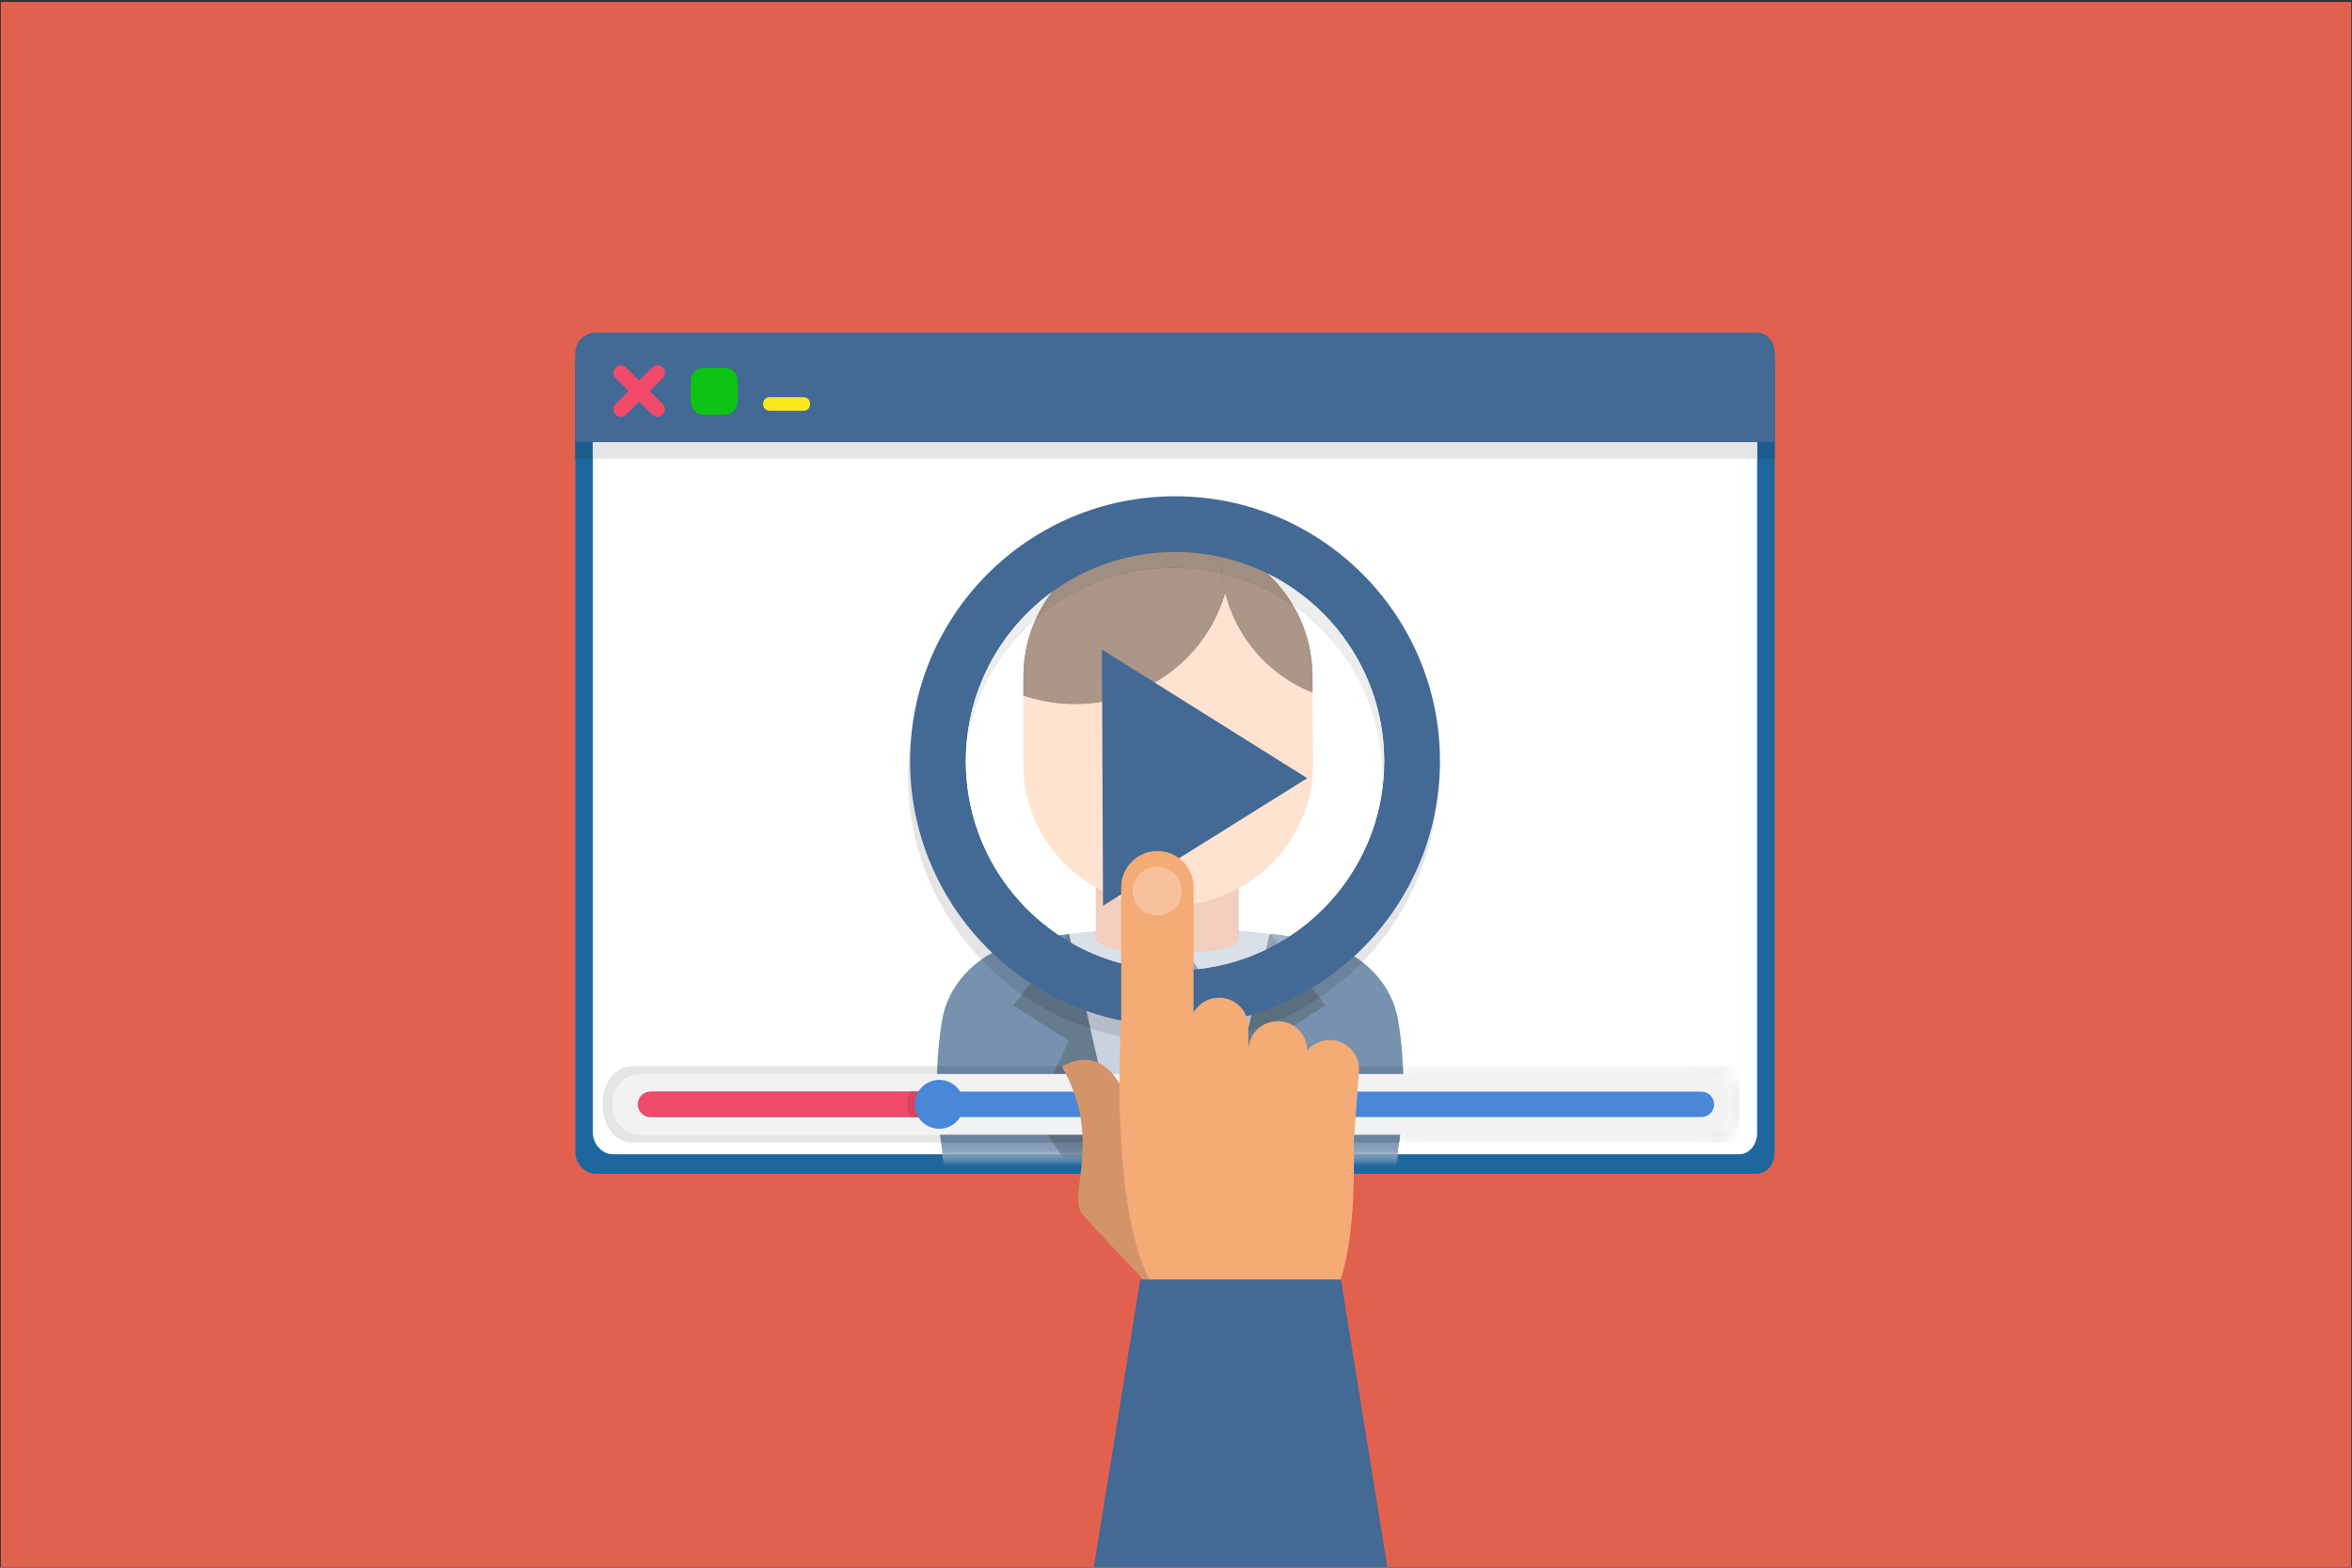 <?xml version="1.0" encoding="UTF-8"?>
<svg width="150px" height="100px" viewBox="0 0 150 100" version="1.1" xmlns="http://www.w3.org/2000/svg" xmlns:xlink="http://www.w3.org/1999/xlink">
    <rect x="0" y="0" width="150" height="100" fill="#333333" stroke="none"/>
    <defs>
        <path d="M73.101,51.788 L1.272,51.788 C0.603,51.788 0,51.153 0,50.417 L0,1.429 C0,0.692 0.603,0.124 1.272,0.124 L73.101,0.124 C73.77,0.124 74.251,0.692 74.251,1.429 L74.251,50.417 C74.251,51.153 73.77,51.788 73.101,51.788 Z" id="path-1"></path>
        <path d="M19.886,4.991 L0.006,4.991 C0.026,4.854 0.049,4.687 0.073,4.492 L19.28,4.492 C20.28,4.492 21.09,3.653 21.09,2.558 C21.09,1.462 20.28,0.623 19.28,0.623 L0.257,0.623 C0.253,0.459 0.247,0.293 0.24,0.124 L19.886,0.124 C20.904,0.124 21.728,1.186 21.728,2.558 C21.728,3.929 20.904,4.991 19.886,4.991 Z" id="path-3"></path>
    </defs>
    <g id="Page-1" stroke="none" stroke-width="1" fill="none" fill-rule="evenodd">
        <g id="Group">
            <polygon id="Fill-1" fill="#E2614E" points="0.054 99.958 149.953 99.958 149.953 0.124 0.054 0.124"></polygon>
            <path d="M113.186,73.495 C113.186,74.253 112.69,74.875 112.001,74.875 L37.999,74.875 C37.31,74.875 36.689,74.253 36.689,73.495 L36.689,23.025 C36.689,22.266 37.31,21.713 37.999,21.713 L112.001,21.713 C112.69,21.713 113.186,22.266 113.186,23.025 L113.186,73.495" id="Fill-6" fill="#1E679E"></path>
            <path d="M112.063,72.256 C112.063,72.992 111.582,73.627 110.913,73.627 L39.084,73.627 C38.415,73.627 37.812,72.992 37.812,72.256 L37.812,23.268 C37.812,22.531 38.415,21.963 39.084,21.963 L110.913,21.963 C111.582,21.963 112.063,22.531 112.063,23.268 L112.063,72.256" id="Fill-7" fill="#FFFFFF"></path>
            <path d="M113.186,29.263 L112.063,29.263 L112.063,23.268 C112.063,22.864 111.919,22.511 111.678,22.275 L112.001,22.275 C112.69,22.275 113.186,22.827 113.186,23.586 L113.186,29.263 M37.812,29.263 L36.689,29.263 L36.689,23.586 C36.689,22.827 37.31,22.275 37.999,22.275 L38.266,22.275 C37.993,22.511 37.812,22.864 37.812,23.268 L37.812,29.263" id="Fill-8" fill="#1B5C8E"></path>
            <path d="M112.063,29.263 L37.812,29.263 L37.812,23.268 C37.812,22.864 37.993,22.511 38.266,22.275 L111.678,22.275 C111.919,22.511 112.063,22.864 112.063,23.268 L112.063,29.263" id="Fill-9" fill="#E5E5E5"></path>
            <path d="M113.186,28.202 L113.186,22.526 C113.186,21.767 112.69,21.214 112.001,21.214 L37.999,21.214 C37.31,21.214 36.689,21.767 36.689,22.526 L36.689,28.202 L113.186,28.202" id="Fill-10" fill="#436995"></path>
            <path d="M42.238,26.456 C42.062,26.632 41.778,26.632 41.602,26.456 L39.246,24.1 C39.07,23.925 39.07,23.64 39.246,23.465 L39.283,23.427 C39.459,23.251 39.744,23.251 39.919,23.427 L42.275,25.783 C42.451,25.959 42.451,26.243 42.275,26.419 L42.238,26.456" id="Fill-11" fill="#F24B69"></path>
            <path d="M39.246,26.419 C39.07,26.243 39.07,25.959 39.246,25.783 L41.602,23.427 C41.778,23.251 42.062,23.251 42.238,23.427 L42.275,23.464 C42.451,23.64 42.451,23.925 42.275,24.1 L39.919,26.456 C39.744,26.632 39.459,26.632 39.284,26.456 L39.246,26.419" id="Fill-12" fill="#F24B69"></path>
            <path d="M47.047,25.628 C47.047,26.085 46.676,26.455 46.22,26.455 L44.878,26.455 C44.422,26.455 44.052,26.085 44.052,25.628 L44.052,24.287 C44.052,23.831 44.422,23.46 44.878,23.46 L46.22,23.46 C46.676,23.46 47.047,23.831 47.047,24.287 L47.047,25.628" id="Fill-13" fill="#0DC415"></path>
            <path d="M51.664,25.792 C51.664,26.021 51.479,26.206 51.25,26.206 L49.082,26.206 C48.854,26.206 48.669,26.021 48.669,25.792 L48.669,25.746 C48.669,25.517 48.854,25.332 49.082,25.332 L51.25,25.332 C51.479,25.332 51.664,25.517 51.664,25.746 L51.664,25.792" id="Fill-14" fill="#F8E71C"></path>
            <g id="Group-28" transform="translate(37.812, 21.839)">
                <mask id="mask-2" fill="white">
                    <use xlink:href="#path-1"></use>
                </mask>
                <g id="Clip-16"></g>
                <path d="M36.915,55.532 L47.284,55.532 C49.53,55.532 51.351,53.713 51.351,51.467 C51.351,51.467 52.088,47.604 51.351,43.232 C50.977,41.017 49.292,39.292 47.284,38.581 C44.821,37.709 39.486,37.312 36.894,37.312 L36.732,37.312 C34.14,37.312 28.804,37.709 26.341,38.581 C24.333,39.292 22.648,41.031 22.274,43.245 C21.537,47.617 22.274,51.473 22.274,51.473 C22.274,53.719 24.095,55.532 26.341,55.532 L36.915,55.532" id="Fill-15" fill="#C9D3DF" mask="url(#mask-2)"></path>
                <path d="M30.354,37.726 C28.795,37.934 27.334,38.208 26.341,38.559 C24.333,39.27 22.648,41.02 22.274,43.235 C21.537,47.606 22.274,51.468 22.274,51.468 C22.274,53.714 24.095,55.532 26.341,55.532 L34.333,55.532 L30.354,37.726" id="Fill-17" fill="#7792AF" mask="url(#mask-2)"></path>
                <path d="M51.351,43.227 C50.977,41.012 49.292,39.262 47.284,38.551 C46.288,38.199 44.822,37.93 43.259,37.723 L39.046,55.532 L47.284,55.532 C49.53,55.532 51.351,53.713 51.351,51.467 C51.351,51.467 52.088,47.599 51.351,43.227" id="Fill-18" fill="#7792AF" mask="url(#mask-2)"></path>
                <polyline id="Fill-19" fill="#657B8E" mask="url(#mask-2)" points="30.371 37.726 26.812 42.292 30.358 44.563 28.142 49.179 32.218 55.532 34.365 55.532 30.371 37.726"></polyline>
                <polyline id="Fill-20" fill="#657B8E" mask="url(#mask-2)" points="43.16 37.726 46.719 42.292 43.173 44.563 45.389 49.179 41.313 55.532 39.166 55.532 43.16 37.726"></polyline>
                <polygon id="Fill-21" fill="#EDB9A2" mask="url(#mask-2)" points="32.072 38.186 41.181 38.186 41.181 31.073 32.072 31.073"></polygon>
                <path d="M45.923,26.917 C45.923,31.919 41.756,35.974 36.689,35.974 C31.622,35.974 27.454,31.919 27.454,26.917 L27.454,21.923 C27.454,16.921 31.622,12.866 36.689,12.866 C41.756,12.866 45.893,16.921 45.893,21.923 L45.923,26.917" id="Fill-22" fill="#FFD6BB" mask="url(#mask-2)"></path>
                <path d="M27.62,22.583 C32.895,24.271 38.585,21.439 40.252,16.232 L41.146,13.379 C39.824,12.655 38.304,12.242 36.689,12.242 C31.622,12.242 27.454,16.297 27.454,21.299 L27.454,22.525 C27.51,22.544 27.564,22.565 27.62,22.583" id="Fill-23" fill="#866855" mask="url(#mask-2)"></path>
                <path d="M45.893,21.299 C45.893,17.491 43.494,14.234 40.113,12.895 C39.687,16.891 42.034,20.803 45.9,22.345 L45.893,21.299" id="Fill-24" fill="#866855" mask="url(#mask-2)"></path>
                <path d="M41.146,38.186 C41.146,38.611 39.154,38.957 36.696,38.957 C34.238,38.957 32.246,38.611 32.246,38.186 C32.246,37.76 34.238,37.415 36.696,37.415 C39.154,37.415 41.146,37.76 41.146,38.186" id="Fill-25" fill="#EDB9A2" mask="url(#mask-2)"></path>
                <path d="M38.686,40.56 C38.686,41.385 38.017,42.054 37.191,42.054 L36.311,42.054 C35.486,42.054 34.817,41.385 34.817,40.56 L34.817,40.554 C34.817,39.728 35.486,39.059 36.311,39.059 L37.191,39.059 C38.017,39.059 38.686,39.728 38.686,40.554 L38.686,40.56" id="Fill-26" fill="#657B8E" mask="url(#mask-2)"></path>
                <polyline id="Fill-27" fill="#657B8E" mask="url(#mask-2)" points="39.046 56.905 34.365 56.905 35.7 41.555 37.927 41.555 39.046 56.905"></polyline>
            </g>
            <g id="Group-31" transform="translate(89.226, 67.887)">
                <mask id="mask-4" fill="white">
                    <use xlink:href="#path-3"></use>
                </mask>
                <g id="Clip-30"></g>
                <polygon id="Fill-29" fill="#E5E5E5" mask="url(#mask-4)" points="0.006 4.991 21.728 4.991 21.728 0.124 0.006 0.124"></polygon>
            </g>
            <path d="M89.232,72.878 L89.232,72.878 C89.252,72.741 89.275,72.574 89.299,72.379 L89.299,72.379 C89.275,72.574 89.252,72.741 89.232,72.878 M78.954,68.51 L78.109,68.51 L77.155,68.011 L79.072,68.011 L78.954,68.51" id="Fill-32" fill="#B5BDC8"></path>
            <path d="M89.232,72.878 L86.34,72.878 C86.339,72.857 86.339,72.836 86.338,72.816 L85.504,72.379 L89.299,72.379 C89.275,72.574 89.252,72.741 89.232,72.878 M89.483,68.51 L81.997,68.51 L81.757,68.011 L89.466,68.011 C89.474,68.18 89.479,68.346 89.483,68.51 M78.966,68.51 L78.954,68.51 L79.072,68.011 L79.078,68.011 L78.966,68.51" id="Fill-33" fill="#6B839D"></path>
            <path d="M60.016,72.878 L40.263,72.878 C39.246,72.878 38.421,71.816 38.421,70.444 C38.421,69.073 39.246,68.011 40.263,68.011 L59.783,68.011 C59.775,68.18 59.77,68.346 59.766,68.51 L40.869,68.51 C39.87,68.51 39.06,69.349 39.06,70.444 C39.06,71.54 39.87,72.379 40.869,72.379 L59.949,72.379 C59.973,72.573 59.996,72.741 60.016,72.878" id="Fill-35" fill="#E5E5E5"></path>
            <path d="M67.147,72.878 L60.017,72.878 C59.997,72.741 59.974,72.574 59.95,72.379 L66.827,72.379 L67.147,72.878 M67.158,68.51 L59.766,68.51 C59.77,68.346 59.775,68.18 59.783,68.011 L67.398,68.011 L67.158,68.51" id="Fill-37" fill="#6B839D"></path>
            <path d="M69.049,72.878 L67.147,72.878 L66.827,72.379 L69.034,72.379 C69.043,72.548 69.048,72.715 69.049,72.878 M67.978,68.51 L67.158,68.51 L67.398,68.011 L67.762,68.011 C67.734,68.028 67.72,68.038 67.72,68.038 C67.812,68.197 67.898,68.354 67.978,68.51" id="Fill-38" fill="#5B6E80"></path>
            <path d="M110.316,70.444 C110.316,71.54 109.506,72.379 108.507,72.379 L40.869,72.379 C39.87,72.379 39.06,71.54 39.06,70.444 C39.06,69.349 39.87,68.51 40.869,68.51 L108.507,68.51 C109.506,68.51 110.316,69.349 110.316,70.444" id="Fill-40" fill="#F2F2F2"></path>
            <path d="M109.318,70.444 C109.318,70.892 108.955,71.256 108.507,71.256 L41.493,71.256 C41.045,71.256 40.682,70.892 40.682,70.444 C40.682,69.996 41.045,69.633 41.493,69.633 L108.507,69.633 C108.955,69.633 109.318,69.996 109.318,70.444" id="Fill-41" fill="#4987D8"></path>
            <path d="M61.023,70.444 C61.023,70.892 60.66,71.256 60.212,71.256 L41.493,71.256 C41.045,71.256 40.682,70.892 40.682,70.444 C40.682,69.996 41.045,69.633 41.493,69.633 L60.212,69.633 C60.66,69.633 61.023,69.996 61.023,70.444" id="Fill-42" fill="#F24B69"></path>
            <path d="M59.963,71.256 L58.07,71.256 C57.926,71.019 57.841,70.742 57.841,70.444 C57.841,70.147 57.926,69.87 58.07,69.633 L59.963,69.633 C60.411,69.633 60.774,69.996 60.774,70.444 C60.774,70.892 60.411,71.256 59.963,71.256" id="Fill-43" fill="#D9435E"></path>
            <path d="M61.46,70.444 C61.46,71.306 60.762,72.004 59.9,72.004 C59.039,72.004 58.34,71.306 58.34,70.444 C58.34,69.583 59.039,68.885 59.9,68.885 C60.762,68.885 61.46,69.583 61.46,70.444" id="Fill-44" fill="#4987D8"></path>
            <path d="M86.89,61.371 C86.721,61.24 86.545,61.118 86.364,61.004 C89.12,58.473 91.033,55.038 91.634,51.17 C91.259,55.127 89.519,58.685 86.89,61.371" id="Fill-45" fill="#E5E5E5"></path>
            <path d="M75.959,66.413 L75.887,65.426 C77.244,65.351 78.558,65.116 79.812,64.739 L79.581,65.769 C78.42,66.11 77.208,66.329 75.959,66.413 M73.287,65.987 L71.656,65.134 C72.208,65.243 72.77,65.325 73.34,65.378 L73.287,65.987" id="Fill-46" fill="#B5BDC8"></path>
            <path d="M84.149,63.64 L83.669,63.025 C84.634,62.441 85.537,61.763 86.364,61.004 C86.545,61.118 86.721,61.24 86.89,61.371 C86.06,62.22 85.141,62.981 84.149,63.64" id="Fill-47" fill="#6B839D"></path>
            <path d="M79.581,65.769 L79.812,64.739 C81.179,64.328 82.472,63.749 83.669,63.025 L84.149,63.64 C82.757,64.564 81.22,65.288 79.581,65.769" id="Fill-48" fill="#5B6E80"></path>
            <path d="M74.813,66.451 C74.59,66.451 74.369,66.447 74.148,66.438 L73.287,65.987 L73.34,65.378 C73.866,65.427 74.399,65.453 74.938,65.453 C75.256,65.453 75.573,65.444 75.887,65.426 L75.959,66.413 C75.58,66.438 75.198,66.451 74.813,66.451" id="Fill-49" fill="#5B6E80"></path>
            <path d="M62.583,61.213 C59.691,58.181 57.915,54.075 57.915,49.553 C57.915,48.664 57.984,47.791 58.116,46.938 C58.066,47.47 58.04,48.01 58.04,48.555 C58.04,53.366 60.051,57.707 63.277,60.785 C63.037,60.913 62.805,61.056 62.583,61.213" id="Fill-50" fill="#E5E5E5"></path>
            <path d="M71.452,66.117 C70.8,65.985 70.162,65.816 69.539,65.612 L69.286,64.484 C70.004,64.739 70.744,64.947 71.503,65.103 C71.495,65.226 71.474,65.583 71.452,66.117" id="Fill-51" fill="#B5BDC8"></path>
            <path d="M65.169,63.431 C64.234,62.779 63.367,62.036 62.583,61.213 C62.805,61.056 63.037,60.913 63.277,60.785 C64.03,61.502 64.848,62.151 65.722,62.721 L65.169,63.431" id="Fill-52" fill="#6B839D"></path>
            <path d="M69.539,65.612 C67.968,65.096 66.499,64.356 65.169,63.431 L65.722,62.721 C66.827,63.441 68.023,64.036 69.286,64.484 L69.539,65.612" id="Fill-53" fill="#5B6E80"></path>
            <path d="M74.938,61.896 C67.569,61.896 61.596,55.923 61.596,48.555 C61.596,41.187 67.569,35.214 74.938,35.214 C82.306,35.214 88.279,41.187 88.279,48.555 C88.279,55.923 82.306,61.896 74.938,61.896 M74.938,31.657 C65.605,31.657 58.04,39.223 58.04,48.555 C58.04,57.887 65.605,65.453 74.938,65.453 C84.27,65.453 91.835,57.887 91.835,48.555 C91.835,39.223 84.27,31.657 74.938,31.657" id="Fill-54" fill="#436995"></path>
            <path d="M82.228,59.73 C81.852,59.67 81.464,59.614 81.071,59.562 L81.064,59.589 C81.037,59.585 81.01,59.582 80.982,59.578 L80.972,59.565 L80.97,59.576 C80.318,59.494 79.65,59.423 78.993,59.365 L78.993,56.663 C81.814,55.113 83.735,52.152 83.735,48.755 L83.708,44.182 C83.709,44.183 83.71,44.183 83.712,44.184 L83.705,43.138 C83.705,41.5 83.261,39.964 82.486,38.638 C85.915,41.053 88.154,45.041 88.154,49.553 C88.154,49.948 88.137,50.338 88.103,50.724 C87.488,54.49 85.296,57.724 82.228,59.73 M67.532,59.654 C63.953,57.261 61.596,53.183 61.596,48.555 C61.596,48.16 61.613,47.77 61.647,47.384 C62.159,44.253 63.76,41.489 66.049,39.494 C65.546,40.609 65.266,41.842 65.266,43.138 L65.266,48.755 C65.266,52.102 67.131,55.025 69.884,56.593 L69.884,59.4 C69.317,59.453 68.746,59.516 68.188,59.588 L68.183,59.565 L68.17,59.581 L68.166,59.565 C67.953,59.594 67.741,59.623 67.532,59.654" id="Fill-55" fill="#FFFFFF"></path>
            <path d="M76.383,61.819 C76.159,61.278 75.625,60.898 75.003,60.898 L74.123,60.898 C73.538,60.898 73.032,61.234 72.786,61.724 C71.18,61.463 69.67,60.916 68.311,60.137 L68.188,59.588 C68.746,59.516 69.317,59.453 69.884,59.4 L69.884,60.024 L70.058,60.024 C70.058,60.45 72.05,60.795 74.508,60.795 C76.966,60.795 78.958,60.45 78.958,60.024 L78.993,60.024 L78.993,59.365 C79.65,59.423 80.318,59.494 80.97,59.576 L80.747,60.568 C79.403,61.22 77.933,61.652 76.383,61.819 M81.047,59.661 L80.982,59.578 C81.01,59.582 81.037,59.585 81.064,59.589 L81.047,59.661" id="Fill-56" fill="#D9E0E9"></path>
            <path d="M81.463,60.194 L81.047,59.661 L81.064,59.589 L81.071,59.562 C81.464,59.614 81.852,59.67 82.228,59.73 C81.978,59.893 81.723,60.048 81.463,60.194" id="Fill-58" fill="#A0B3C7"></path>
            <path d="M80.747,60.568 L80.97,59.576 L80.972,59.565 L80.982,59.578 L81.047,59.661 L81.463,60.194 C81.229,60.326 80.99,60.451 80.747,60.568" id="Fill-60" fill="#94A3B0"></path>
            <path d="M78.993,60.024 L78.958,60.024 C78.958,59.599 76.966,59.253 74.508,59.253 C72.05,59.253 70.058,59.599 70.058,60.024 L69.884,60.024 L69.884,56.593 C71.245,57.369 72.824,57.813 74.501,57.813 C76.127,57.813 77.661,57.395 78.993,56.663 L78.993,60.024" id="Fill-61" fill="#F2CEBE"></path>
            <path d="M74.501,57.813 C72.824,57.813 71.245,57.369 69.884,56.593 C67.131,55.025 65.266,52.102 65.266,48.755 L65.266,43.762 L65.266,44.364 C65.322,44.383 65.376,44.403 65.432,44.421 C66.465,44.752 67.514,44.909 68.546,44.91 C72.782,44.91 76.723,42.258 78.064,38.07 L78.141,37.825 C78.837,40.621 80.86,43.045 83.708,44.182 L83.735,48.755 C83.735,52.152 81.814,55.113 78.993,56.663 C77.661,57.395 76.127,57.813 74.501,57.813" id="Fill-62" fill="#FFE2D0"></path>
            <path d="M68.546,44.91 C67.514,44.909 66.465,44.752 65.432,44.421 C65.376,44.403 65.322,44.383 65.266,44.364 L65.266,43.138 C65.266,41.842 65.546,40.609 66.049,39.494 C68.393,37.45 71.458,36.212 74.813,36.212 C75.883,36.212 76.924,36.338 77.922,36.576 C77.965,36.998 78.039,37.416 78.141,37.825 L78.064,38.07 C76.723,42.258 72.782,44.91 68.546,44.91" id="Fill-63" fill="#AB9688"></path>
            <path d="M83.712,44.184 C83.71,44.183 83.709,44.183 83.708,44.182 C80.86,43.045 78.837,40.621 78.141,37.825 C78.039,37.416 77.965,36.998 77.922,36.576 C79.586,36.973 81.129,37.682 82.486,38.638 C83.261,39.964 83.705,41.5 83.705,43.138 L83.712,44.184" id="Fill-64" fill="#AB9688"></path>
            <path d="M74.508,60.795 C72.05,60.795 70.058,60.45 70.058,60.024 C70.058,59.599 72.05,59.253 74.508,59.253 C76.966,59.253 78.958,59.599 78.958,60.024 C78.958,60.45 76.966,60.795 74.508,60.795" id="Fill-65" fill="#F2CEBE"></path>
            <path d="M74.938,61.896 C74.205,61.896 73.487,61.837 72.786,61.724 C73.032,61.234 73.538,60.898 74.123,60.898 L75.003,60.898 C75.625,60.898 76.159,61.278 76.383,61.819 C75.909,61.87 75.426,61.896 74.938,61.896" id="Fill-66" fill="#94A3B0"></path>
            <path d="M88.103,50.724 C88.137,50.338 88.154,49.948 88.154,49.553 C88.154,45.041 85.915,41.053 82.486,38.638 C82.044,37.882 81.494,37.194 80.857,36.595 C85.255,38.776 88.279,43.312 88.279,48.555 C88.279,49.293 88.219,50.018 88.103,50.724 M61.647,47.384 C61.989,43.446 64.042,39.999 67.058,37.788 C66.662,38.316 66.323,38.887 66.049,39.494 C63.76,41.489 62.159,44.253 61.647,47.384" id="Fill-67" fill="#EDEDED"></path>
            <path d="M66.049,39.494 C66.323,38.887 66.662,38.316 67.058,37.788 C69.266,36.169 71.99,35.214 74.938,35.214 C75.947,35.214 76.931,35.326 77.876,35.538 C77.871,35.887 77.886,36.233 77.922,36.576 C76.924,36.338 75.883,36.212 74.813,36.212 C71.458,36.212 68.393,37.45 66.049,39.494" id="Fill-68" fill="#A18E82"></path>
            <path d="M82.486,38.638 C81.129,37.682 79.586,36.973 77.922,36.576 C77.886,36.233 77.871,35.887 77.876,35.538 C78.921,35.773 79.92,36.131 80.857,36.595 C81.494,37.194 82.044,37.882 82.486,38.638" id="Fill-69" fill="#A18E82"></path>
            <path d="M74.938,61.896 C67.569,61.896 61.596,55.923 61.596,48.555 C61.596,53.183 63.953,57.261 67.532,59.654 C67.66,59.739 67.789,59.822 67.919,59.903 C68.048,59.983 68.179,60.061 68.311,60.137 C69.67,60.916 71.18,61.463 72.786,61.724 C73.487,61.837 74.205,61.896 74.938,61.896 C75.426,61.896 75.909,61.87 76.383,61.819 C77.933,61.652 79.403,61.22 80.747,60.568 C80.99,60.451 81.229,60.326 81.463,60.194 C81.723,60.048 81.978,59.893 82.228,59.73 C85.296,57.724 87.488,54.49 88.103,50.724 C88.219,50.018 88.279,49.293 88.279,48.555 C88.279,55.923 82.306,61.896 74.938,61.896" id="Fill-70" fill="#80ABE4"></path>
            <polyline id="Fill-71" fill="#436995" points="70.274 41.432 83.37 49.64 70.346 57.776 70.274 41.432"></polyline>
            <path d="M76.123,71.068 C76.123,72.343 75.089,73.377 73.814,73.377 C72.539,73.377 71.506,72.343 71.506,71.068 L71.506,56.593 C71.506,55.318 72.539,54.284 73.814,54.284 C75.089,54.284 76.123,55.318 76.123,56.593 L76.123,71.068" id="Fill-103" fill="#F4AB76"></path>
            <path d="M79.617,77.13 C79.617,78.159 78.783,78.993 77.755,78.993 L77.736,78.993 C76.708,78.993 75.874,78.159 75.874,77.13 L75.874,65.506 C75.874,64.477 76.708,63.643 77.736,63.643 L77.755,63.643 C78.783,63.643 79.617,64.477 79.617,65.506 L79.617,77.13" id="Fill-104" fill="#F4AB76"></path>
            <path d="M83.361,78.627 C83.361,79.656 82.527,80.49 81.498,80.49 L81.48,80.49 C80.451,80.49 79.617,79.656 79.617,78.627 L79.617,67.004 C79.617,65.975 80.451,65.141 81.48,65.141 L81.498,65.141 C82.527,65.141 83.361,65.975 83.361,67.004 L83.361,78.627" id="Fill-105" fill="#F4AB76"></path>
            <path d="M67.72,68.038 C67.72,68.038 70.915,65.836 72.203,71.331 C73.49,76.826 73.752,81.719 73.752,81.719 L73.752,82.487 C73.752,82.487 70.038,78.623 69.03,77.457 C68.022,76.291 70.402,72.657 67.72,68.038" id="Fill-106" fill="#D3946A"></path>
            <path d="M85.813,79.992 C85.738,81.018 84.845,81.789 83.819,81.714 C82.793,81.639 82.022,80.746 82.098,79.72 L82.95,68.071 C83.025,67.046 83.918,66.275 84.944,66.35 C85.97,66.425 86.741,67.317 86.666,68.343 L85.813,79.992" id="Fill-107" fill="#F4AB76"></path>
            <path d="M71.506,65.055 C71.506,65.055 70.318,82.608 75.686,83.767 C81.351,84.99 86.648,88.393 86.338,72.816 L71.506,65.055" id="Fill-108" fill="#F4AB76"></path>
            <path d="M75.362,56.842 C75.362,57.705 74.662,58.404 73.8,58.404 C72.937,58.404 72.238,57.705 72.238,56.842 C72.238,55.98 72.937,55.281 73.8,55.281 C74.662,55.281 75.362,55.98 75.362,56.842" id="Fill-109" fill="#F9C19B"></path>
            <polygon id="Path-2" fill="#436995" points="72.722 81.614 69.759 99.958 88.478 99.958 85.517 81.614"></polygon>
        </g>
    </g>
</svg>